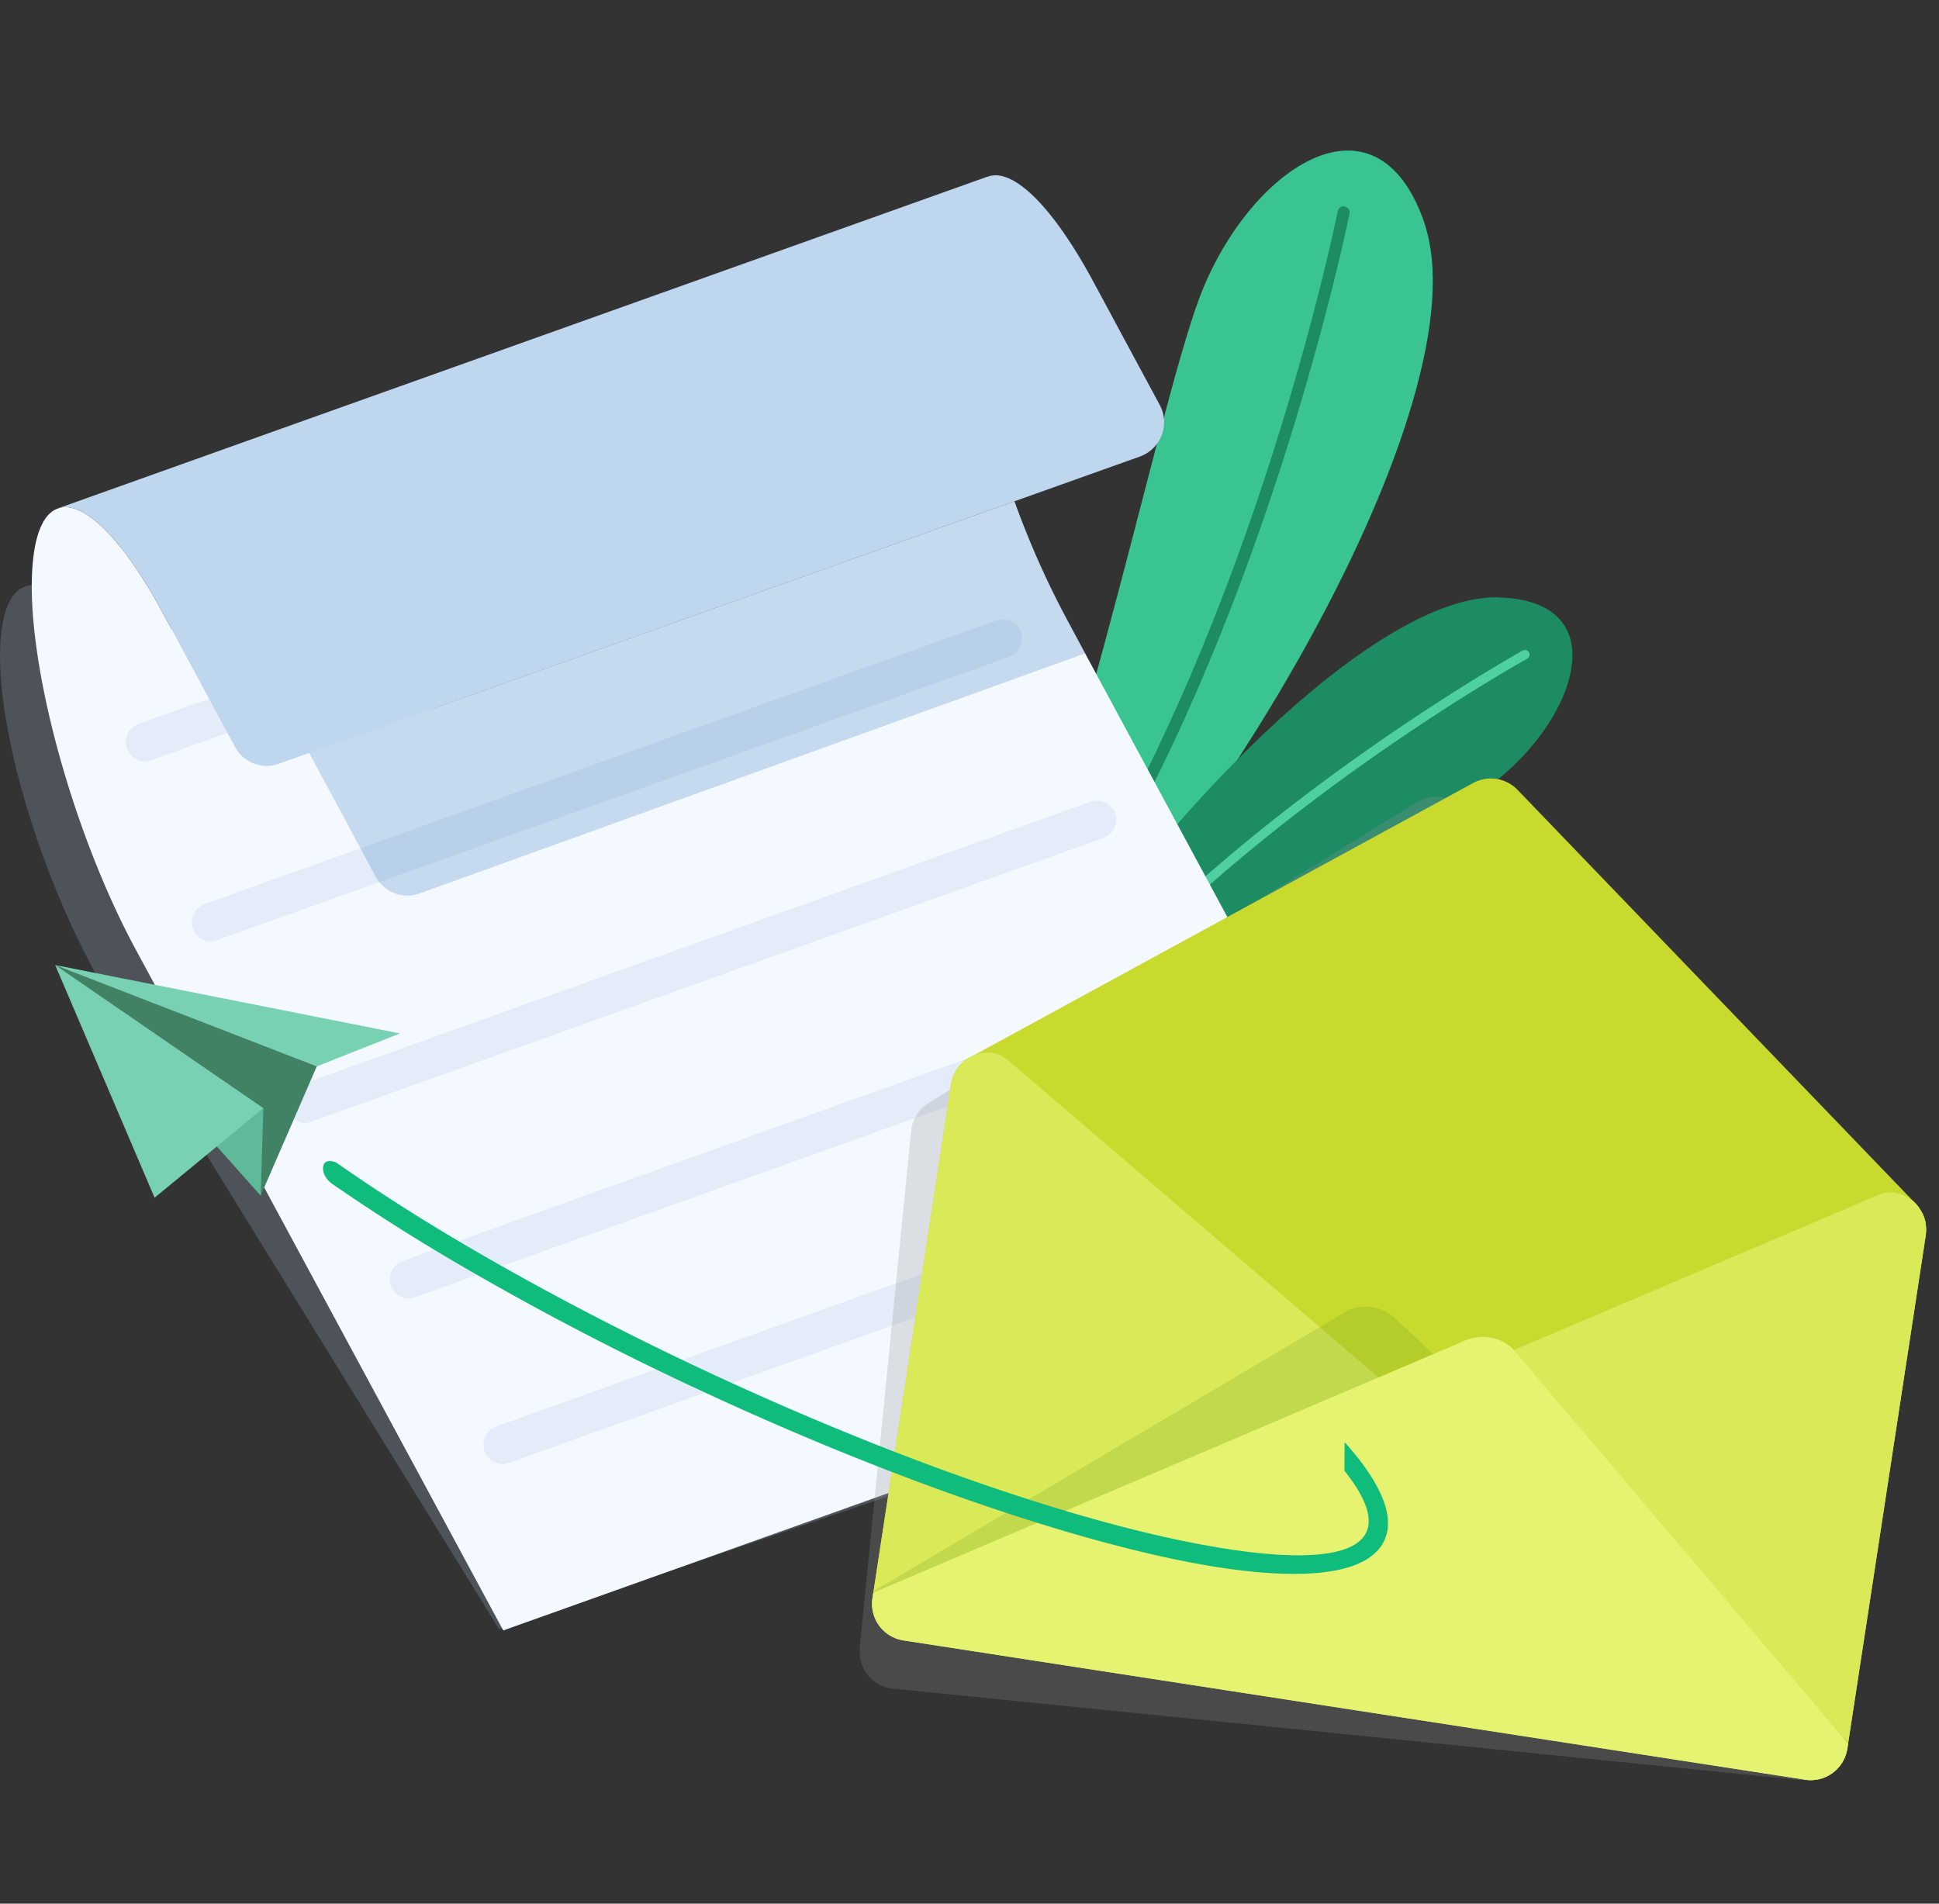 <svg xmlns="http://www.w3.org/2000/svg" width="110" height="108" fill="none"><rect width="100%" height="100%" fill="#333333" stroke="none"/><path fill="#3AC491" fill-rule="evenodd" d="M80.79 12.59C78 4.63 70.77 9.67 68.05 16.88c-2.57 6.82-7.52 32.07-13.04 41.08l2.17 1.02c11.04-9.68 27.16-36.2 23.6-46.4" clip-rule="evenodd"/><path fill="#1D8C63" fill-rule="evenodd" d="M56.4 58.6c14.2-16.76 20.13-46.38 20.16-46.48a.34.34 0 1 0-.67-.14c-.02.1-5.97 29.75-20.13 46.33zm28.64-24.7c6.54.18 4.51 6.7-.17 10.4-3.17 2.51-12.98 8.12-20.29 13.38-2.67 1.43-4.26 1.8-7.3 1l2.79-3.12C66.68 45.5 78.28 33.7 85.04 33.89" clip-rule="evenodd"/><path fill="#4ED0A0" fill-rule="evenodd" d="M61.68 56.32c10-11.25 24.65-19.38 24.7-19.41a.26.26 0 0 1 .26.46c-.06.03-14.56 8.08-24.47 19.18z" clip-rule="evenodd"/><path fill="#A1B7CF" d="m80.9 74.44-52.58 18L6.08 56.38C2.36 50.13-.35 41.1.04 36.23c.14-1.78.67-2.76 1.47-2.98 1.4-.39 3.6 1.51 5.96 5.47l.47.8 3.68 6.18a2.1 2.1 0 0 0 2.5.86l8.78-3 32.8-11.23a45 45 0 0 0 2.96 6.05z" opacity=".25"/><path fill="#F4F8FF" d="M81.31 73.68 28.55 92.5 7.68 53.83c-3.66-6.79-6.27-16.55-5.83-21.8.16-1.92.7-2.98 1.5-3.2v-.01c1.4-.4 3.58 1.68 5.9 5.98l.47.87h14.91v4.51l32.92-11.74a50 50 0 0 0 2.9 6.56l1.11 2.07z"/><path fill="#E4ECF9" d="M8.18 43.2a1.1 1.1 0 0 1-.37-2.11l44.96-16.11a1.1 1.1 0 0 1 1.38.66 1.1 1.1 0 0 1-.65 1.39L8.54 43.14q-.18.06-.36.06m3.76 10.22a1.1 1.1 0 0 1-.36-2.12l44.95-16.1a1.1 1.1 0 0 1 1.39.66c.2.57-.1 1.2-.66 1.4L12.3 53.34q-.18.07-.36.07m16.54 29.65a1.1 1.1 0 0 1-.36-2.12l44.96-16.1a1.1 1.1 0 0 1 1.38.65c.2.57-.1 1.2-.66 1.4L28.85 83q-.19.07-.37.07m-5.33-9.4a1.1 1.1 0 0 1-.36-2.11l44.96-16.12a1.1 1.1 0 0 1 1.38.67c.2.56-.1 1.19-.66 1.39L23.52 73.6q-.19.07-.37.07m-5.87-9.96a1.1 1.1 0 0 1-.36-2.12l44.96-16.11a1.1 1.1 0 0 1 1.38.66c.2.57-.1 1.19-.66 1.4l-44.96 16.1q-.18.07-.36.07"/><path fill="#919191" d="M107.37 69.42v-.08l-.02-.1-.04-.2-.04-.12a2 2 0 0 0-.24-.5l-.2-.26-.07-.08v-.01l-.1-.1h-.01l-23.72-22.2a2.1 2.1 0 0 0-2.56-.25L52.74 62.54l-.11.08h-.02a2.1 2.1 0 0 0-.92 1.55L48.81 93.1v.04l-.04.35v.45l.01.02v.02l.02.1v.03l.01.04.01.05.03.11.03.08.01.03.04.1v.01l.01.02.03.06.02.05.04.06.01.03.1.15.04.06.02.02.09.12.03.03.04.04q.08.09.17.16l.03.02.04.04.07.05.05.03.06.04.06.03.09.05h.01l.04.03.05.02h.02v.01l.13.05.03.01h.02l.02.01.08.02.03.01h.02l.04.02h.04l.08.02.11.01 51.5 5.19h.19l.02.01h.16l.05-.01h.06l.13-.03h.04l.04-.02h.04l.07-.03.05-.01.18-.07h.01l.04-.02.04-.02.05-.03h.02l.02-.02.08-.04h.01l.05-.04.04-.03.02-.01.01-.01.04-.03.04-.03.03-.02.02-.02.06-.05.06-.06.03-.03.08-.09.03-.04.02-.02.05-.06.03-.04.03-.04.03-.05.08-.13v-.01l.03-.05.02-.05.03-.05.01-.04.01-.02v-.01l.03-.07.01-.03v-.02l.02-.02v-.02l.02-.07.02-.08v-.03l.01-.02.01-.05.01-.05.01-.1.01-.1.02-.19 2.9-29.05v-.28z" opacity=".25"/><path fill="#C9DA2F" d="M109.25 70.08 104.8 99.2l-.02.1-.02.06v.05l-.01.02-.01.03-.02.07-.04.1-.01.03-.01.04-.03.06-.06.11-.03.06-.02.04-.01.02-.09.12-.03.05-.03.04-.03.03-.07.08-.04.05-.1.1-.08.06-.08.06-.04.03-.03.02-.05.03-.13.08-.1.05-.02.01-.05.02-.04.02-.05.02q-.15.06-.31.09h-.04l-.08.02-.2.02h-.23l-.07-.01-.11-.02-51.16-7.9-.11-.03-.08-.01-.08-.03-.05-.01-.11-.04-.04-.02-.12-.05-.07-.03-.3-.2-.07-.05-.07-.07a2 2 0 0 1-.62-1.05l-.02-.11-.02-.12-.01-.11v-.33l.02-.15 4.45-29.13a2.1 2.1 0 0 1 1-1.5h.01l.12-.07a2 2 0 0 1 1.26-.2l51.15 7.91.18.04q.07.01.13.04h.04l.14.06.26.13.16.11.09.07.14.12.1.1v.01l.07.08.05.07.19.3a2 2 0 0 1 .19.54l.04.3v.26l-.01.07z"/><path fill="#C9DA2F" d="m109.23 69.35-55.05-8.52q.28-.5.77-.8h.01l.12-.07 28.48-15.53a2.1 2.1 0 0 1 2.54.39l22.53 23.42.1.1v.01l.07.08.05.07.19.3q.1.2.16.42z"/><path fill="#DAE958" d="M79.25 81.15a1 1 0 0 1-.32.2L51.36 93.07l-.11-.02a2 2 0 0 1-.59-.18l-.07-.04a2 2 0 0 1-.96-1.06l-.04-.09-.03-.1a2 2 0 0 1-.06-.93l4.45-29.13a2.1 2.1 0 0 1 1-1.5h.01l.12-.07a2 2 0 0 1 1.26-.2q.47.07.83.39l1.64 1.4 18.45 15.8.7.6 1.32 1.13q.14.13.25.28a1.35 1.35 0 0 1-.28 1.79"/><path fill="#DAE958" d="M109.25 70.08 104.8 99.2l-.02.1-.02.06v.04l-.01.02-.01.03-.02.08-.03.07v.01l-.01.02-.01.03-.01.04-.03.06-.06.12-.03.05-.02.04-.01.02-.09.12q0 .02-.03.04l-.03.04-.03.04-.07.08-.04.04-.26.23-.04.03-.03.02-.05.03-.13.08-.1.05h-.02l-.1.05-.04.02-.31.09h-.04l-.08.02-.2.02h-.23l-.07-.01q-.06 0-.11-.02l-.12-.02L79.5 81.43a1 1 0 0 1-.25-.28 1.35 1.35 0 0 1 .28-1.79q.14-.11.32-.2l1.6-.67.83-.36 22.32-9.5 2.02-.86a1.5 1.5 0 0 1 .82-.1h.05l.18.04.13.03.04.01.14.06.26.13.16.1.09.07.14.13.1.1v.01l.07.08.05.07.19.3a2 2 0 0 1 .19.54l.04.3v.25l-.01.08z"/><path fill="#3E800E" d="m104.86 98.81-.05.3a2.15 2.15 0 0 1-2.4 1.86l-51.16-7.9a2.16 2.16 0 0 1-1.74-2.5l.05-.3 26.9-15.92c.9-.41 1.93-.25 2.66.42z" opacity=".15"/><path fill="#E6F370" d="m104.84 98.92-.04.29a2.1 2.1 0 0 1-2.4 1.76l-51.15-7.9a2.1 2.1 0 0 1-1.75-2.41l.04-.3 33.56-14.3a2.5 2.5 0 0 1 2.68.42z"/><path fill="#3A7EC1" d="M61.56 37.07 23.8 50.69a2.04 2.04 0 0 1-2.49-.96l-4.07-7.57c-2.32-4.3-4.5-6.38-5.9-5.98l1.43-.51h11.87v4.51l32.92-11.74a50 50 0 0 0 2.9 6.56z" opacity=".25"/><path fill="#BFD6EF" d="m9.25 34.8 4.08 7.57c.48.9 1.54 1.3 2.49.96l41.73-14.89 7.12-2.54a2.07 2.07 0 0 0 1.12-2.93l-3.77-7c-2.38-4.41-4.62-6.48-6-5.94H56L3.35 28.82c1.4-.4 3.58 1.68 5.9 5.98"/><path fill="#10BC7C" fill-rule="evenodd" d="M76.28 81.82c2.04 2.27 2.89 4.2 2.25 5.58-1.07 2.3-6.01 2.43-13.14.79-6.89-1.59-15.93-4.79-25.49-9.23a165 165 0 0 1-14.4-7.54 112 112 0 0 1-6.62-4.23c-.6-.41-.65-1.02-.45-1.22s.62-.03.62-.03a109 109 0 0 0 7.03 4.51c4.23 2.5 9.07 5.06 14.3 7.49 9.48 4.41 18.44 7.59 25.26 9.16 6.58 1.51 11.06 1.58 11.87-.17.39-.83-.07-2.02-1.24-3.49v-.26z" clip-rule="evenodd"/><path fill="#418265" fill-rule="evenodd" d="m17.97 60.5-3.18 7.33L3.13 54.75l14.81 4.04z" clip-rule="evenodd"/><path fill="#5EBA9A" fill-rule="evenodd" d="m14.79 67.83-4.5-5.04c.09-.6.08-1.3.08-1.3l4.57 1.38z" clip-rule="evenodd"/><path fill="#78D1B2" fill-rule="evenodd" d="m3.13 54.75 19.56 3.88-4.72 1.87zm0 0 5.64 13.2 6.17-5.08z" clip-rule="evenodd"/></svg>